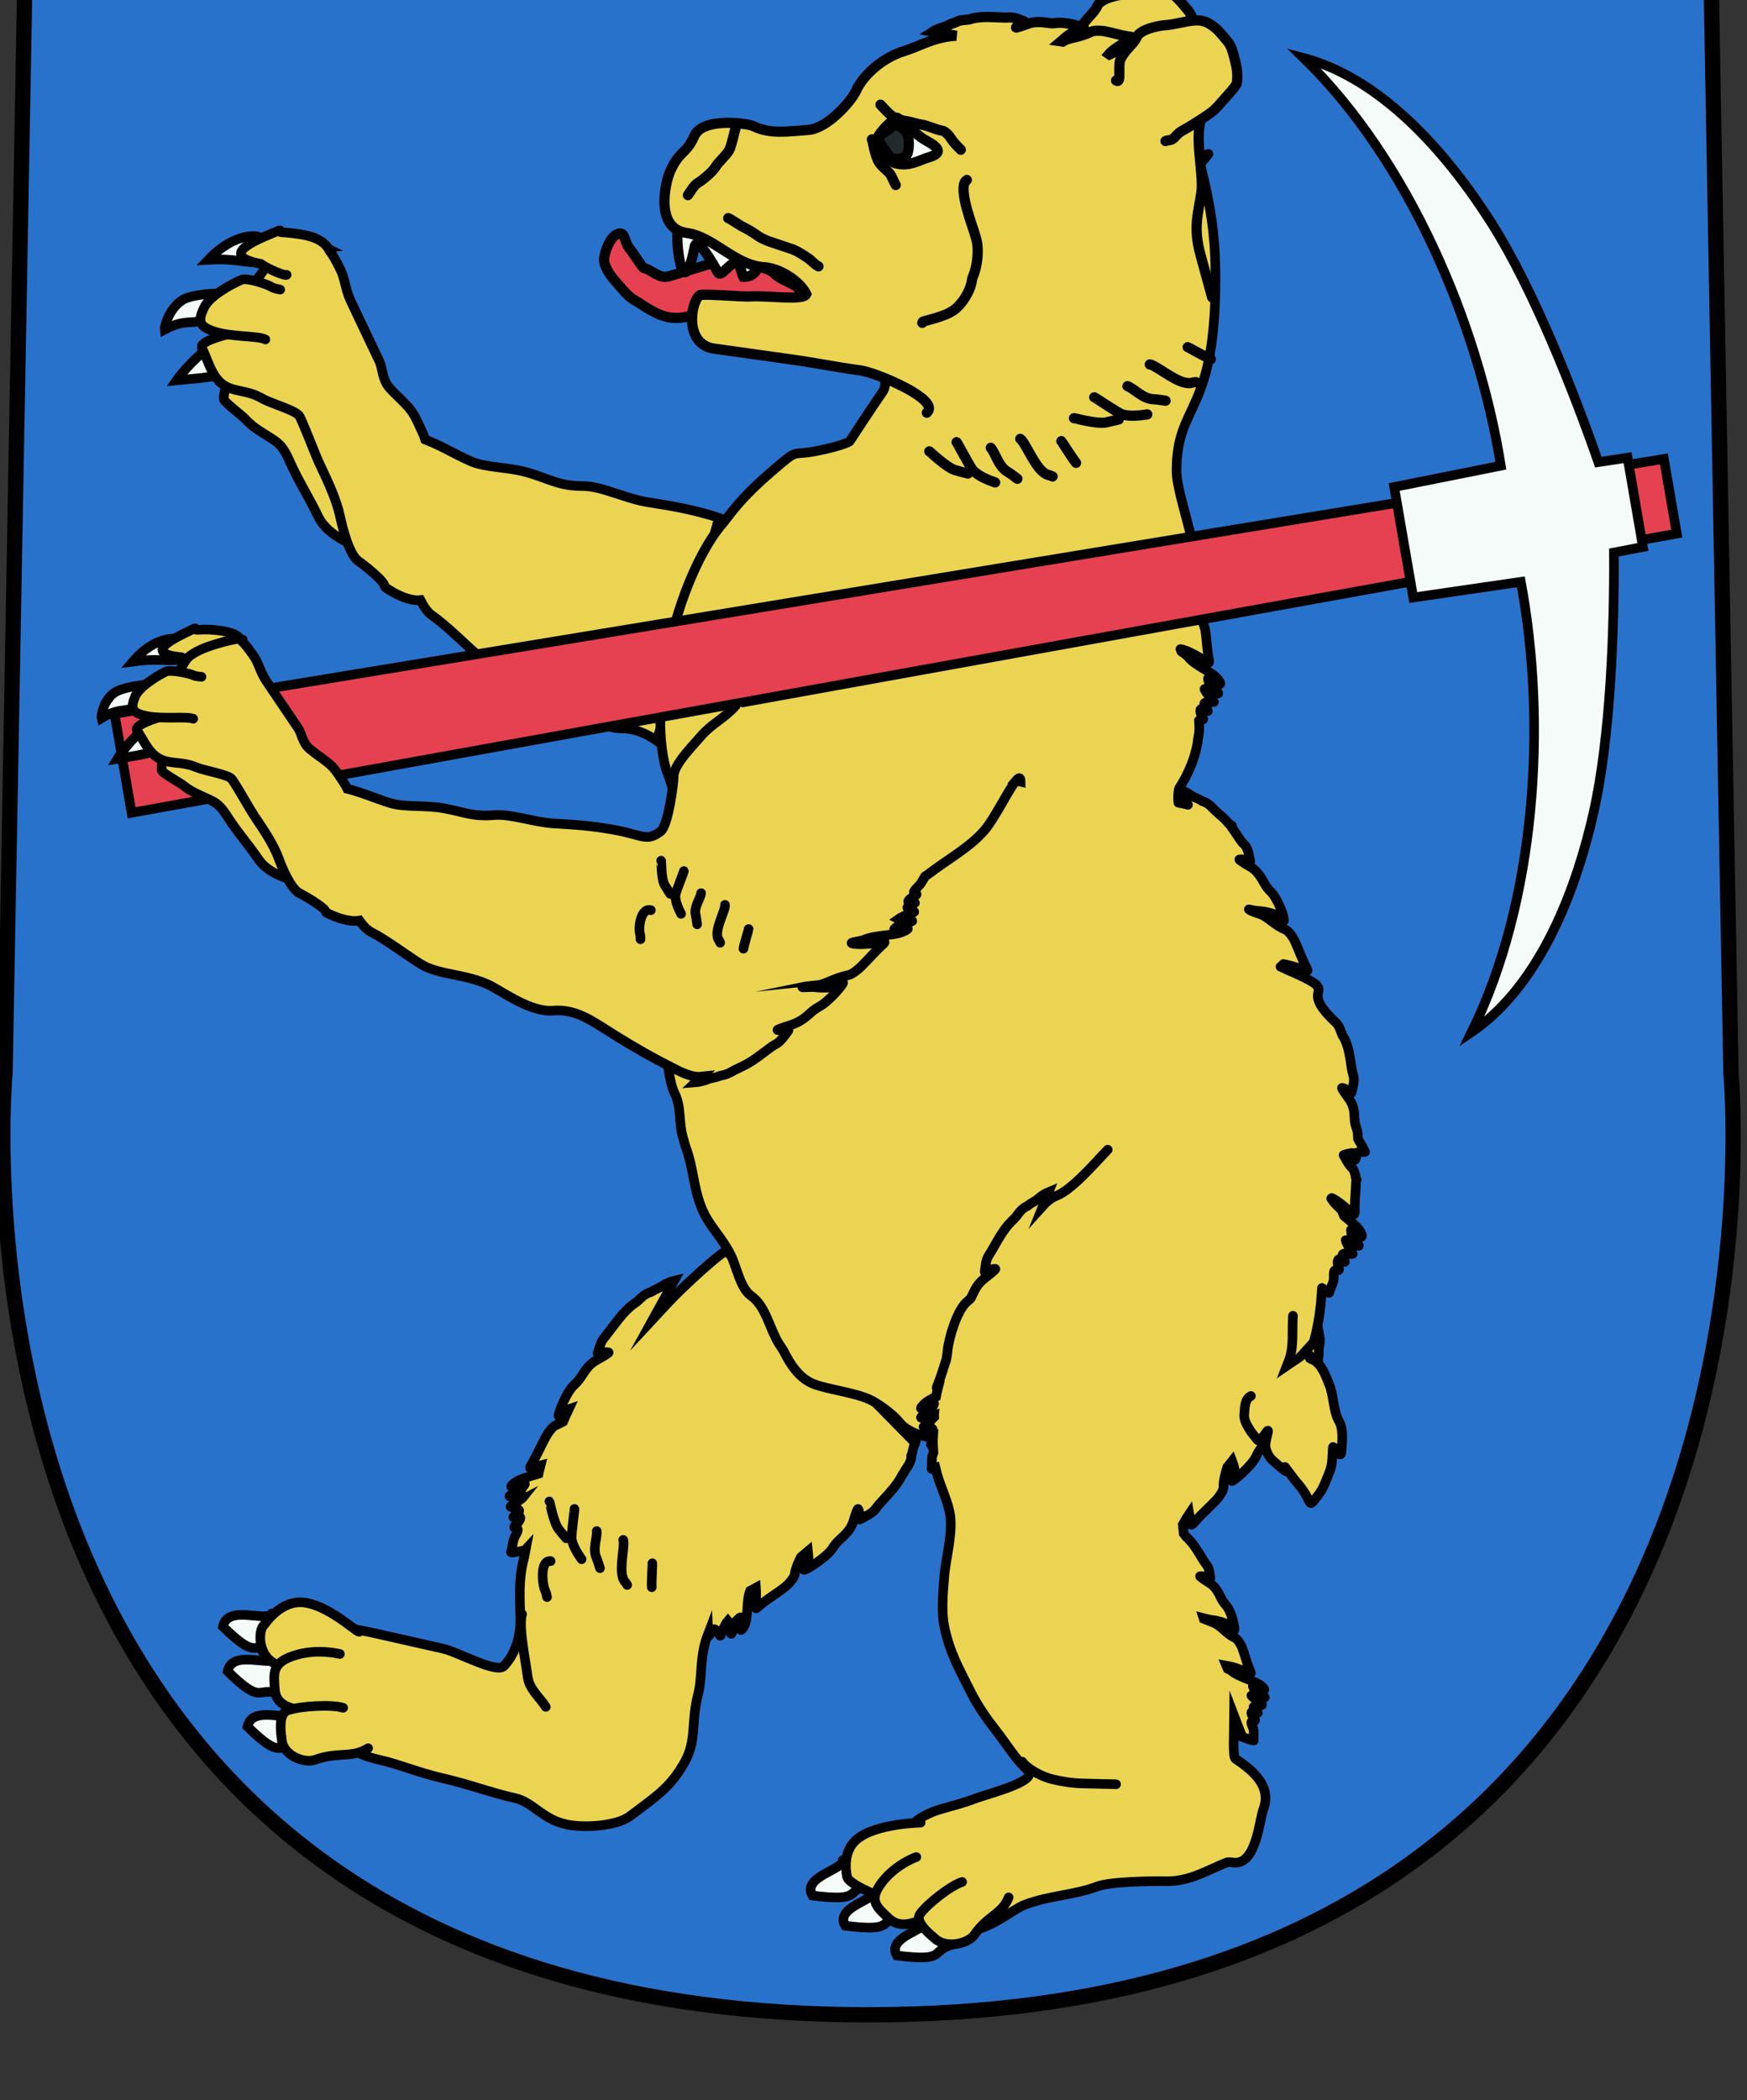 <?xml version="1.0" encoding="UTF-8" standalone="no"?>
<!-- Created with Inkscape (http://www.inkscape.org/) -->

<svg
   xmlns:dc="http://purl.org/dc/elements/1.1/"
   xmlns:cc="http://creativecommons.org/ns#"
   xmlns:rdf="http://www.w3.org/1999/02/22-rdf-syntax-ns#"
   xmlns:svg="http://www.w3.org/2000/svg"
   xmlns="http://www.w3.org/2000/svg"
   xmlns:sodipodi="http://sodipodi.sourceforge.net/DTD/sodipodi-0.dtd"
   xmlns:inkscape="http://www.inkscape.org/namespaces/inkscape"
   width="96.674mm"
   height="116.163mm"
   viewBox="0 0 96.674 116.163"
   version="1.1"
   id="svg23314"
   inkscape:version="0.92.3 (2405546, 2018-03-11)"
   sodipodi:docname="COA Slopes.svg">
  <rect x="0" y="0" width="96.674" height="116.163" fill="#333333" stroke="none"/>
  <defs
     id="defs23308" />
  <sodipodi:namedview
     id="base"
     pagecolor="#ffffff"
     bordercolor="#666666"
     borderopacity="1.0"
     inkscape:pageopacity="0.0"
     inkscape:pageshadow="2"
     inkscape:zoom="0.98994949"
     inkscape:cx="79.609968"
     inkscape:cy="170.24189"
     inkscape:document-units="mm"
     inkscape:current-layer="layer1"
     showgrid="false"
     fit-margin-top="0"
     fit-margin-left="0"
     fit-margin-right="0"
     fit-margin-bottom="0"
     inkscape:window-width="1920"
     inkscape:window-height="1017"
     inkscape:window-x="-4"
     inkscape:window-y="-4"
     inkscape:window-maximized="1" />
  <g
     inkscape:label="Layer 1"
     inkscape:groupmode="layer"
     id="layer1"
     transform="translate(177.605,-153.496)">
    <g
       transform="matrix(0.282,0,0,0.282,-516.808,-5179.278)"
       id="g23152">
      <path
         sodipodi:nodetypes="ccsccsc"
         id="path3319-7-4-83-7-0-9-1-3-6-5-6-6-2-6-5"
         d="m 1207.828,18901.157 -3.99,219.806 c 0,0 -17.478,184.796 169.364,184.796 186.792,0 169.309,-184.796 169.309,-184.796 l -3.99,-219.806 c 0,0 -110.197,-4 -165.319,-4 -55.141,0 -165.374,4 -165.374,4 z"
         style="fill:#2972cc;fill-opacity:1;stroke:#000000;stroke-width:3;stroke-miterlimit:4;stroke-dasharray:none"
         inkscape:connector-curvature="0" />
      <path
         inkscape:connector-curvature="0"
         style="fill:#ead452;fill-opacity:1;fill-rule:evenodd;stroke:#000000;stroke-width:1.881;stroke-linecap:round;stroke-linejoin:miter;stroke-miterlimit:10;stroke-dasharray:none;stroke-opacity:1"
         id="path2396-2-3"
         d="m 1346.12,19155.482 c -1.534,0.311 -9.407,7.622 -12.218,10.65 -1.325,1.426 -1.975,2.127 -2.897,3.12 l 4.141,-7.508 c -0.54,0.124 -1.739,0.616 -2.236,0.985 -0.617,0.458 -1.562,0.737 -2.18,1.196 -0.09,0.07 -0.247,0.08 -0.36,0.117 -1.388,0.502 -1.856,1.336 -2.711,1.971 -0.171,0.126 -0.367,0.248 -0.537,0.375 -2.064,1.531 -3.471,3.754 -4.977,5.63 -0.212,0.265 -0.43,0.589 -0.658,0.845 -0.809,0.907 -1.029,2.157 -1.369,3.168 -0.095,0.283 1.07,-0.441 2.146,-0.211 0.305,0.07 -2.289,1.497 -2.381,1.548 -1.028,0.568 -1.773,1.4 -2.343,2.252 -0.702,1.051 -1.005,1.652 -2.128,2.698 -1.112,1.037 -2.302,3.738 -2.71,4.951 -0.603,1.796 -0.053,0.999 0.856,0.09 0.158,-0.157 0.469,-0.264 0.874,-0.398 -0.378,0.788 -0.717,1.614 -1.071,2.44 -0.455,0.26 -0.925,0.513 -1.387,0.68 -0.784,0.284 -1.75,1.797 -2.031,2.323 -0.922,1.724 -1.677,3.456 -2.654,5.162 -0.514,0.898 -0.834,1.24 0.583,0.727 0.302,-0.109 0.708,-0.153 1.057,-0.257 -0.132,0.545 -0.304,1.019 -0.412,1.595 -1.722,0.554 -3.567,0.946 -4.631,1.735 -1.535,1.14 -0.302,1.024 0.711,0.658 1.644,-0.595 1.454,-0.691 0.631,0.54 -0.395,0.591 -1.837,0.992 -2.333,1.36 -0.613,0.455 2.59,0.166 2.722,0.118 0.045,-0.02 0.077,0.03 0.104,0.02 -0.197,0.258 -1.231,0.995 -1.66,1.313 -1.207,0.896 -1.609,0.547 0.149,1.127 1.322,0.436 -0.197,0.972 -0.644,1.642 -0.117,0.175 2.201,-0.798 1.103,0.846 -0.491,0.735 -1.584,1.147 -0.364,1.407 0.542,0.116 -0.511,1.578 -0.661,2.136 -0.205,0.759 -0.312,1.825 -0.526,2.464 -0.094,0.28 1.941,-0.188 2.739,-0.375 l 0.152,-0.164 c -0.118,0.623 -0.223,1.289 -0.405,1.994 -1.068,4.135 -0.715,7.909 -0.651,11.476 0.076,4.319 -1.328,7.393 -3.201,9.409 -1.444,1.556 -8.94,-2.715 -12.001,-3.406 -4.311,-0.974 -8.587,-1.94 -12.899,-2.914 -4.589,-1.037 -8.746,-1.622 -13.342,-1.624 -5.127,0 -8.132,1.641 -10.31,2.836 -0.629,0.346 4.255,6.259 4.627,6.807 2.007,2.952 6.105,7.996 10.037,11.01 4.341,3.327 3.639,4.398 9.842,5.799 3.223,0.729 7.705,2.536 11.977,3.501 5.033,1.137 9.329,2.803 14.289,3.923 3.408,0.77 5.279,4.074 9.907,5.12 3.645,0.823 10.037,0.298 12.509,-1.545 5.852,-4.363 8.069,-5.853 10.769,-10.581 2.446,-4.282 1.255,-7.842 2.641,-13.211 0.989,-3.831 0.19,-7.324 2.014,-12.062 0.01,0.257 0.038,0.563 0.087,0.517 0.593,-0.569 0.779,-2.079 1.588,-1.032 1.075,1.392 0.504,1.154 1.137,-0.141 0.225,-0.46 0.807,-1.613 1.029,-1.853 0.016,0.02 0.091,0.03 0.08,0.117 -0.016,0.128 0.393,3.004 0.715,2.347 0.261,-0.532 0.315,-1.892 0.838,-2.394 1.09,-1.045 0.959,-1.13 0.759,0.47 -0.123,0.986 0.082,2.046 0.888,0.399 0.826,-1.689 0.294,-4.648 1.097,-6.805 0.378,-0.203 0.748,-0.413 1.154,-0.633 0.072,1.028 0.068,2.238 -0.048,3.168 -0.172,1.378 0.119,0.899 0.936,0.211 1.553,-1.305 3.297,-2.303 4.884,-3.565 0.484,-0.385 1.752,-1.7 1.847,-2.464 0.137,-1.094 0.675,-2.252 1.185,-3.308 0.484,-0.394 0.948,-0.779 1.404,-1.173 0.106,0.979 0.2,2.053 -0.086,2.464 -0.721,1.036 -1.371,1.681 0.375,0.681 1.18,-0.676 3.661,-2.411 4.468,-3.66 0.815,-1.26 1.382,-1.665 2.312,-2.557 0.755,-0.724 1.459,-1.623 1.792,-2.675 0.03,-0.09 0.842,-2.808 0.991,-2.557 0.526,0.884 0.072,2.223 0.347,2.065 0.983,-0.563 2.322,-1.139 3.071,-2.088 0.211,-0.267 0.434,-0.589 0.658,-0.844 1.595,-1.815 3.502,-3.605 4.585,-5.819 0.09,-0.183 0.264,-0.333 0.353,-0.516 0.449,-0.917 1.256,-1.606 1.424,-2.956 0.014,-0.111 -0.079,-0.209 -0.031,-0.305 0.325,-0.664 0.362,-1.568 0.686,-2.23 0.261,-0.533 0.463,-1.675 0.454,-2.182 l -1.251,1.009 -35.581,-36.151 c 0.464,-0.812 0.517,-1.128 0.163,-1.056 z" />
      <path
         inkscape:connector-curvature="0"
         d="m 1374.669,19281.314 c 0.384,1.826 -8.125,3.258 -5.976,6.97 10.162,1.275 6.275,-0.98 11.098,-2.177 m -11.548,-10.71 c 0.384,1.827 -8.125,3.258 -5.976,6.97 10.162,1.275 6.275,-0.98 11.098,-2.177 m 11.45,6.974 c 0.384,1.827 -8.125,3.258 -5.976,6.97 10.162,1.275 6.275,-0.98 11.098,-2.177 m -128.989,-45.285 c -0.971,1.792 -8.642,-1.856 -9.541,2.569 7.085,6.924 5.605,2.755 10.222,4.491 m -4.568,-17.908 c -0.971,1.791 -8.642,-1.856 -9.541,2.568 7.085,6.924 5.605,2.755 10.222,4.491 m -1.606,-15.834 c -0.971,1.791 -8.642,-1.856 -9.541,2.569 7.085,6.923 5.605,2.754 10.222,4.49"
         style="fill:#f5fbf8;fill-opacity:1;fill-rule:evenodd;stroke:#000000;stroke-width:1.881;stroke-linecap:round;stroke-linejoin:miter;stroke-miterlimit:10;stroke-dasharray:none;stroke-opacity:1"
         id="path2410-5-8" />
      <path
         sodipodi:nodetypes="cccc"
         inkscape:connector-curvature="0"
         style="fill:#ead452;fill-opacity:1;fill-rule:evenodd;stroke:#000000;stroke-width:1.881;stroke-linecap:round;stroke-linejoin:miter;stroke-miterlimit:10;stroke-dasharray:none;stroke-opacity:1"
         id="path2462-2-5"
         d="m 1273.313,19230.633 c -0.774,-0.08 -7.551,-6.65 -12.672,-5.687 -2.563,0.482 -4.652,2.473 -5.946,4.301 -1.151,0.872 -1.401,5.688 1.924,7.539" />
      <path
         sodipodi:nodetypes="ccccc"
         inkscape:connector-curvature="0"
         style="fill:#ead452;fill-opacity:1;fill-rule:evenodd;stroke:#000000;stroke-width:1.881;stroke-linecap:round;stroke-linejoin:miter;stroke-miterlimit:10;stroke-dasharray:none;stroke-opacity:1"
         id="path2472-9-5"
         d="m 1269.548,19234.983 c -0.275,-0.03 -4.743,-1.209 -9.353,0.441 -3.933,1.406 -3.662,3.302 -3.417,6.544 0.311,4.126 5.387,3.887 6.972,4.282 1.55,0.386 2.145,-0.158 3.534,0.188" />
      <path
         inkscape:connector-curvature="0"
         style="fill:#ead452;fill-opacity:1;fill-rule:evenodd;stroke:#000000;stroke-width:1.881;stroke-linecap:round;stroke-linejoin:miter;stroke-miterlimit:10;stroke-dasharray:none;stroke-opacity:1"
         id="path2470-4-2"
         d="m 1270.182,19245.545 c -2.192,-0.709 -8.4,-0.383 -10.912,0.515 -2.027,0.725 -1.175,5.163 -1.132,5.727 0.232,3.071 4.357,4.733 6.555,3.947 4.626,-1.654 7.065,-0.214 10.389,-2.263" />
      <path
         inkscape:connector-curvature="0"
         style="fill:#ead452;fill-opacity:1;fill-rule:evenodd;stroke:#000000;stroke-width:1.881;stroke-linecap:round;stroke-linejoin:miter;stroke-miterlimit:10;stroke-dasharray:none;stroke-opacity:1"
         id="path3547-8-8"
         d="m 1305.292,19227.161 c -0.731,2.397 0.657,8.944 1.115,12.395 0.313,2.361 2.51,4.115 3.537,5.799" />
      <path
         inkscape:connector-curvature="0"
         style="fill:#ead452;fill-opacity:1;fill-rule:evenodd;stroke:#000000;stroke-width:1.881;stroke-linecap:round;stroke-linejoin:miter;stroke-miterlimit:10;stroke-dasharray:none;stroke-opacity:1"
         id="path2927-6-3"
         d="m 1310.658,19205.056 c 0.072,0.06 0.799,4.139 1.808,5.437 0.501,0.644 0.95,1.148 1.487,1.796" />
      <path
         inkscape:connector-curvature="0"
         style="fill:#ead452;fill-opacity:1;fill-rule:evenodd;stroke:#000000;stroke-width:1.881;stroke-linecap:round;stroke-linejoin:miter;stroke-miterlimit:10;stroke-dasharray:none;stroke-opacity:1"
         id="path2929-3-8"
         d="m 1315.571,19206.53 c 0.06,0.08 -0.625,4.959 -0.556,5.74 0.119,1.354 1.22,3.089 1.959,4.132" />
      <path
         inkscape:connector-curvature="0"
         style="fill:#ead452;fill-opacity:1;fill-rule:evenodd;stroke:#000000;stroke-width:1.881;stroke-linecap:round;stroke-linejoin:miter;stroke-miterlimit:10;stroke-dasharray:none;stroke-opacity:1"
         id="path2931-4-5"
         d="m 1319.941,19210.879 c 0.12,1.364 -0.831,3.449 -0.072,5.211 0.313,0.727 0.585,1.696 0.714,2.071" />
      <path
         inkscape:connector-curvature="0"
         style="fill:#ead452;fill-opacity:1;fill-rule:evenodd;stroke:#000000;stroke-width:1.881;stroke-linecap:round;stroke-linejoin:miter;stroke-miterlimit:10;stroke-dasharray:none;stroke-opacity:1"
         id="path2933-2-7"
         d="m 1325.142,19212.609 c 0.363,0.842 -0.662,4.968 -0.177,7.036 0.287,1.225 0.525,0.991 0.957,1.806" />
      <path
         inkscape:connector-curvature="0"
         style="fill:#ead452;fill-opacity:1;fill-rule:evenodd;stroke:#000000;stroke-width:1.881;stroke-linecap:round;stroke-linejoin:miter;stroke-miterlimit:10;stroke-dasharray:none;stroke-opacity:1"
         id="path2935-8-3"
         d="m 1310.894,19216.772 c -2.055,-0.248 -1.701,4.326 -1.087,5.75 0.364,0.845 0.221,0.752 0.38,1.295" />
      <path
         inkscape:connector-curvature="0"
         style="fill:#ead452;fill-opacity:1;fill-rule:evenodd;stroke:#000000;stroke-width:1.881;stroke-linecap:round;stroke-linejoin:miter;stroke-miterlimit:10;stroke-dasharray:none;stroke-opacity:1"
         id="path2937-3-4"
         d="m 1330.861,19217.194 c 0.046,0.196 -0.203,3.728 -0.118,4.691" />
      <path
         inkscape:connector-curvature="0"
         style="fill:#ead452;fill-opacity:1;fill-rule:evenodd;stroke:#000000;stroke-width:1.881;stroke-linecap:round;stroke-linejoin:miter;stroke-miterlimit:10;stroke-dasharray:none;stroke-opacity:1"
         id="path2892-7-3"
         d="m 1248.664,18982.849 c -1.07,0.937 -1.72,3.822 -1.933,5.869 -0.066,0.632 3.562,3.244 4.294,4.067 1.622,1.822 3.86,2.892 5.787,4.227 1.86,1.288 2.478,3.227 3.42,5.208 1.565,3.294 3.499,6.369 5.037,9.605 1.534,3.229 5.521,5.269 8.602,6.178 3.384,0.999 5.621,0.115 4.974,-2.452 -1.064,-4.218 -3.201,-8.725 -5.091,-12.701 -1.543,-3.247 -3.103,-5.535 -4.572,-8.628 -1.622,-3.413 -5.976,-9.601 -9.5,-12.042 -2.935,-2.034 -5.905,-0.805 -8.409,-0.801 -0.995,0 -1.766,0.942 -2.607,1.47 z" />
      <path
         d="m 1244.115,18978.872 c -1.548,0.248 -5.64,4.818 -6.636,6.276 3.394,-0.328 5.844,-0.46 8.03,-0.99 m 0.468,-15.752 c 2.665,-0.506 -5.051,-0.44 -7.312,0.983 -2.854,1.795 -3.58,5.601 -3.546,5.824 3.563,-1.864 4.496,-1.208 6.776,-1.64 0.911,-0.173 1.602,-0.371 2.127,-0.493 m 9.56,-15.657 c 1.814,-0.344 -3.746,-2.376 -9.863,4.089 5.501,-0.33 6.574,0.608 10.142,0.473"
         style="fill:#f5fbf8;fill-opacity:1;fill-rule:evenodd;stroke:#000000;stroke-width:1.881;stroke-linecap:round;stroke-linejoin:miter;stroke-miterlimit:10;stroke-dasharray:none;stroke-opacity:1"
         id="path2536-0-8"
         inkscape:connector-curvature="0" />
      <path
         inkscape:connector-curvature="0"
         id="path2894-3-0"
         d="m 1266.67,18959.057 c -2.063,0.15 -6.195,0.97 -8.509,1.93 -3.784,1.569 -3.175,2.542 -5,4.42 -2.104,2.165 -0.987,4.394 -1.666,6.553 -1.006,3.195 -0.957,3.578 -3.256,4.014 -0.885,0.168 -6.392,1.496 -5.765,2.816 1.258,2.647 1.838,5.296 3.816,6.943 2.226,1.853 4.82,1.125 7.998,2.972 1.797,1.044 6.802,2.358 7.369,3.553 1.544,3.249 2.712,6.793 4.224,9.974 1.426,3.001 3.039,6.484 3.73,9.751 0.409,1.931 1.726,7.347 3.588,8.637 1.239,0.859 4.496,3.485 4.996,4.536 0.103,0.217 0.088,0.479 0.297,0.625 1.893,1.311 4.665,2.726 6.861,2.483 0.635,1.215 1.307,2.338 2.364,3.071 2.986,2.068 7.066,6.26 9.696,8.45 3.684,3.067 9.687,3.185 14.444,6.481 2.716,1.882 8.017,7.159 12.824,7.152 2.762,0 4.969,0.991 7.065,2.441 2.89,-10.339 7.571,-27.095 12.195,-43.726 -0.401,-0.134 -0.775,-0.265 -1.236,-0.401 -4.93,-1.454 -8.276,-1.966 -12.623,-2.653 -4.574,-0.722 -9.117,-3.194 -12.879,-3.188 -4.661,0 -6.542,-1.394 -10.667,-2.611 -3.968,-1.171 -8.399,-0.938 -11.421,-2.299 -3.284,-1.479 -5.682,-3.018 -8.849,-4.217 -0.106,-0.304 -0.212,-0.721 -0.315,-0.936 -0.901,-1.896 -1.609,-3.881 -2.949,-5.387 -1.245,-1.399 -2.421,-2.349 -3.774,-3.87 -1.378,-1.549 -1.337,-3.896 -1.897,-5.075 -0.98,-2.062 -1.981,-4.17 -2.961,-6.232 -0.877,-1.845 -1.747,-3.677 -2.624,-5.522 -1.171,-2.464 -1.157,-4.337 -2.037,-6.188 -0.303,-0.639 -2.203,-4.558 -3.04,-4.497 z"
         style="fill:#ead452;fill-opacity:1;fill-rule:evenodd;stroke:#000000;stroke-width:1.881;stroke-linecap:round;stroke-linejoin:miter;stroke-miterlimit:10;stroke-dasharray:none;stroke-opacity:1" />
      <path
         inkscape:connector-curvature="0"
         style="fill:#ead452;fill-opacity:1;fill-rule:evenodd;stroke:#000000;stroke-width:1.881;stroke-linecap:round;stroke-linejoin:miter;stroke-miterlimit:10;stroke-dasharray:none;stroke-opacity:1"
         id="path2896-5-3"
         d="m 1254.921,18977.136 c -1.258,-0.718 -6.397,-0.487 -9.662,-1.451 -3.533,-1.042 -3.601,-2.272 -2.321,-4.884 1.151,-2.349 5.641,-4.678 7.356,-5.389 1.025,-0.425 5.056,0.882 5.887,1.457 0.354,0.245 1.382,0.408 1.648,0.486" />
      <path
         sodipodi:nodetypes="ccscc"
         inkscape:connector-curvature="0"
         style="fill:#ead452;fill-opacity:1;fill-rule:evenodd;stroke:#000000;stroke-width:1.881;stroke-linecap:round;stroke-linejoin:miter;stroke-miterlimit:10;stroke-dasharray:none;stroke-opacity:1"
         id="path2898-1-0"
         d="m 1259.093,18964.452 c -0.132,0.295 -3.403,-0.981 -5.078,-2.142 -8.276,-1.613 -1.343,-4.51 2.328,-6.032 2.894,-1.2 -0.01,-0.12 2.426,-0.124 3.949,0.354 7.479,0.872 8.763,3.629" />
      <path
         sodipodi:nodetypes="ccccscccccccccccccccccccscccccccccccccccccccccccccccccccccccccccccccccccccccccccccccccccccccccccccccccccccccccccccccccccccccccccccccccccccccccccccccc"
         d="m 1439.995,18940.743 -41.587,11.476 2.017,14.964 -26.551,13.281 c 0,0 4.028,4.3 2.148,6.987 -1.88,2.687 -6.445,9.672 -6.445,9.672 0,0 -1.074,0.806 -6.445,1.881 -5.372,1.075 -3.223,-0.805 -8.863,4.032 -5.64,4.837 -7.519,7.524 -9.399,9.943 -8.315,9.414 -15.282,34.436 -11.281,48.638 0.384,0.641 1.755,5.17 3.074,9.692 -0.341,1.374 -0.635,2.728 -0.737,3.941 -0.261,3.087 -1.686,6.051 -1.956,9.244 -0.242,2.87 -1.725,6.487 -1.981,9.518 -0.234,2.768 0.01,4.961 -0.211,7.575 -0.396,4.687 2.319,9.224 1.951,13.583 -0.201,2.383 0.441,7.725 1.516,9.874 1.357,2.712 0.739,5.732 1.624,8.613 0.204,0.665 0.327,1.349 0.577,2.001 1.559,4.051 1.459,8.702 3.605,12.991 1.35,2.698 3.588,4.859 5.195,8.069 1.148,2.294 1.851,6.53 4.023,8.04 2.831,1.968 3.557,6.329 5.408,9.338 0.344,0.558 0.746,1.068 1.037,1.649 1.208,2.415 2.887,4.941 5.362,6.088 2.572,1.192 8.243,1.761 11.478,3.26 1.675,0.776 4.585,2.906 5.819,4.474 1.924,2.447 6.741,3.416 11.028,3.521 3.75,0.09 7.514,-0.175 11.33,-0.08 3.889,0.1 8.818,0.356 12.53,-0.325 3.834,-0.702 10.785,-0.728 14.903,-0.626 3.63,0.09 8.249,0.06 11.812,-0.701 3.783,-0.804 6.179,-0.939 8.91,-3.029 2.209,-1.691 3.373,-3.175 4.662,-4.578 0.583,-0.634 1.176,-1.217 1.759,-1.851 1.351,-1.986 2.767,-3.899 3.715,-6.046 1.407,-4.131 2,-8.387 2.244,-12.669 0.681,0.506 1.377,1.137 1.418,0.936 0.126,-0.619 0.643,-1.607 0.838,-2.325 0.143,-0.528 -0.15,-2.162 0.388,-2.066 1.212,0.217 0.504,-0.541 0.432,-1.342 -0.159,-1.79 1.435,-0.137 1.418,-0.327 -0.065,-0.73 -1.146,-1.723 0.243,-1.618 1.847,0.14 1.342,0.309 0.715,-0.885 -0.223,-0.424 -0.769,-1.443 -0.816,-1.733 0.022,0.01 0.076,-0.03 0.108,0 0.093,0.09 2.8,1.568 2.482,0.962 -0.258,-0.491 -1.375,-1.375 -1.433,-2.019 -0.119,-1.34 -0.395,-1.348 0.769,-0.253 0.717,0.675 1.787,1.182 0.99,-0.337 -0.556,-1.059 -2,-2.05 -3.258,-3.147 -0.514,-1.812 -1.161,-1.352 -2.492,-3.4 0.052,-0.03 0.065,-0.06 0.116,-0.09 1.087,0.489 2.599,1.749 3.617,2.707 1.003,0.944 0.91,0.429 0.899,-0.518 -0.021,-1.799 0.196,-3.526 0.233,-5.321 0,-0.05 0.027,-0.195 0.024,-0.268 0.056,-0.05 0.063,-0.127 0.12,-0.179 -0.1,-0.192 -0.099,-0.202 -0.182,-0.364 -0.071,-0.698 -0.304,-1.547 -0.693,-1.913 -0.734,-0.69 -1.216,-1.665 -1.708,-2.569 0.425,-0.181 1.002,-0.31 1.639,-0.411 0.03,0.05 0.076,0.138 0.091,0.182 0.358,1.095 0.483,1.943 0.838,0.202 0.021,-0.102 0.017,-0.328 0.037,-0.45 0.587,-0.06 1.164,-0.14 1.614,-0.14 -0.433,-0.875 -0.908,-1.75 -1.386,-2.562 -0.011,-0.777 -0.069,-1.479 -0.258,-1.992 -0.477,-1.291 -0.387,-1.937 -0.489,-3.08 -0.083,-0.929 -0.414,-1.971 -1.044,-2.823 -0.056,-0.08 -1.62,-2.161 -1.317,-2.107 1.069,0.191 1.787,1.222 1.843,0.947 0.2,-0.98 0.649,-2.178 0.381,-3.238 -0.076,-0.299 -0.186,-0.609 -0.243,-0.91 -0.406,-2.134 -0.514,-4.494 -1.585,-6.535 -0.089,-0.169 -0.194,-0.291 -0.283,-0.46 -0.444,-0.845 -0.494,-1.819 -1.477,-2.743 -0.08,-0.08 -0.152,-0.1 -0.199,-0.185 -7.807,-7.434 2.762,-4.93 -9.505,-10.159 -0.19,-0.149 -0.644,-0.317 -1.03,-0.477 0.244,-0.149 0.382,-0.369 0.58,-0.528 1.201,0.222 2.673,0.66 3.755,1.086 1.367,0.54 1.027,0.151 0.592,-0.708 -0.826,-1.63 -1.378,-3.281 -2.148,-4.927 -0.234,-0.501 -1.086,-1.911 -1.843,-2.21 -1.145,-0.452 -2.291,-1.314 -3.244,-2.065 -0.261,-0.206 -1.155,-0.79 -1.632,-0.942 -0.468,-0.149 -1.18,-0.42 -1.865,-0.678 -0.126,-0.101 -0.266,-0.19 -0.403,-0.281 0.652,0.133 1.313,0.303 2.003,0.32 1.027,0.03 3.382,0.58 3.86,1.089 0.828,0.882 1.315,1.538 0.87,-0.16 -0.301,-1.147 -1.367,-3.647 -2.386,-4.661 -1.028,-1.023 -1.205,-1.563 -1.813,-2.572 -0.494,-0.819 -1.179,-1.734 -2.155,-2.308 -0.087,-0.05 -2.534,-1.451 -2.224,-1.498 1.092,-0.166 2.181,0.59 2.111,0.322 -0.251,-0.955 -0.294,-2.213 -1.022,-3.093 -0.205,-0.248 -0.497,-0.484 -0.686,-0.74 -0.709,-0.96 -1.334,-2.029 -2.094,-3.029 0.05,-0.02 0.177,-0.06 0.221,-0.08 -0.209,-0.132 -0.401,-0.247 -0.609,-0.376 -0.575,-0.712 -1.234,-1.362 -1.973,-1.945 -0.159,-0.126 -0.236,-0.246 -0.396,-0.371 -0.797,-0.629 -1.265,-1.52 -2.605,-2.048 -0.109,-0.04 -0.228,-0.03 -0.312,-0.1 -0.577,-0.455 -1.575,-0.682 -2.15,-1.136 -0.463,-0.365 -1.52,-0.902 -2.047,-1.042 l 1.462,2.923 c -0.618,-0.162 -1.26,-0.316 -1.89,-0.408 -0.103,-0.886 -0.103,-1.791 0.13,-2.793 1.81,-2.809 3.08,-5.823 3.639,-8.934 0.017,-0.481 0.15,-1.174 0.258,-1.8 0.015,-0.178 0.037,-0.362 0.047,-0.541 0,-0.04 0.016,-0.132 0.015,-0.179 0.029,-0.628 -0.016,-1.269 -0.054,-1.896 0.04,-0.04 0.152,-0.09 0.221,-0.09 1.243,0.07 0.319,-0.571 0.113,-1.35 -0.46,-1.742 1.474,-0.231 1.425,-0.415 -0.188,-0.711 -1.47,-1.654 -0.069,-1.716 1.863,-0.08 1.326,0.209 0.501,-0.89 -0.391,-0.522 -1.518,-2.059 -0.929,-1.648 0.107,0.08 2.925,1.252 2.506,0.694 -0.339,-0.453 -1.601,-1.223 -1.767,-1.849 -0.345,-1.305 -0.461,-1.278 0.882,-0.34 0.828,0.578 1.942,0.969 0.892,-0.43 -1.148,-1.53 -4.538,-2.626 -5.927,-4.477 -0.227,-0.302 -0.863,-0.693 -1.302,-1.025 -0.041,-0.156 -0.134,-0.299 -0.174,-0.455 1.023,0.09 3.324,1.304 4.723,2.282 1.158,0.808 0.969,0.318 0.799,-0.613 -0.324,-1.767 -0.359,-3.478 -0.624,-5.249 -0.081,-0.539 -0.534,-2.107 -1.175,-2.554 -0.969,-0.677 -1.852,-1.749 -2.551,-2.68 -0.192,-0.255 -0.758,-1.047 -1.172,-1.293 -0.6,-0.357 -2.018,-1.151 -2.546,-1.505 0.776,0.308 1.554,0.671 2.386,0.87 0.979,0.235 3.062,1.201 3.374,1.798 0.541,1.034 0.785,1.866 0.845,0.11 0.041,-1.186 -0.169,-3.872 -0.855,-5.074 -0.693,-1.214 -0.741,-1.801 -1.034,-2.914 -0.239,-0.903 -0.715,-1.89 -1.487,-2.653 -0.018,-0.02 -0.307,-0.321 -0.499,-0.516 l 2.352,-0.194 c -1.313,-5.908 -3.368,-11.782 -3.305,-14.995 0.091,-13.477 7.829,-10.563 7.647,-38.61 -0.091,-7.74 -1.003,-13.477 -3.005,-21.399 0.616,-0.65 1.145,-1.298 1.632,-1.945 z"
         id="path10259-7"
         style="fill:#ead452;fill-opacity:1;stroke:#000000;stroke-width:1.881;stroke-linecap:round;stroke-linejoin:round;stroke-miterlimit:4;stroke-dasharray:none;stroke-opacity:1"
         inkscape:connector-curvature="0" />
      <path
         sodipodi:nodetypes="ccccccccccccccccccccccccsccccccccccccccccccccccccccccccccccccccccccccccccccccccccccccccccccccccccccccccccccccccccccccccccccc"
         inkscape:connector-curvature="0"
         style="fill:#ead452;fill-opacity:1;fill-rule:evenodd;stroke:#000000;stroke-width:1.881;stroke-linecap:round;stroke-linejoin:miter;stroke-miterlimit:10;stroke-dasharray:none;stroke-opacity:1"
         id="path2394-3-6"
         d="m 1420.216,19136.068 c -1.995,2.024 -6.906,7.837 -10.059,9.048 -0.925,0.355 -1.831,1.043 -2.62,1.92 l 1.081,-2.68 c -0.513,0.207 -1.602,0.88 -2.033,1.303 -0.535,0.526 -1.504,0.867 -2.041,1.394 -0.078,0.08 -0.23,0.115 -0.335,0.172 -1.289,0.699 -1.597,1.651 -2.338,2.379 -0.148,0.146 -0.317,0.295 -0.465,0.44 -1.789,1.757 -2.846,3.971 -4.028,5.947 -0.166,0.278 -0.311,0.527 -0.495,0.8 -0.652,0.969 -0.636,2.246 -0.807,3.229 -0.048,0.275 0.979,-0.605 2.079,-0.581 0.312,0 -1.996,1.782 -2.079,1.844 -0.923,0.697 -1.601,1.599 -2.026,2.477 -0.261,0.541 -0.431,0.912 -0.647,1.338 -0.026,0.05 -0.094,0.126 -0.122,0.177 -0.187,0.156 -0.402,0.392 -0.579,0.528 -2.062,1.578 -3.731,7.487 -3.921,9.739 -0.055,0.653 -0.145,1.162 -0.251,1.709 -0.528,1.551 -0.951,3.102 -1.568,4.653 -0.271,0.683 -0.522,1.035 -0.076,0.901 -0.137,0.504 -0.246,1.115 -0.358,1.706 -0.937,0.449 -1.817,0.934 -2.368,1.476 -1.331,1.307 -0.126,0.981 0.815,0.471 1.527,-0.828 1.328,-0.889 0.716,0.378 -0.294,0.609 -1.633,1.242 -2.064,1.664 -0.494,0.485 2.012,-0.143 2.483,-0.3 -0.01,0.09 0.089,0.183 0.084,0.273 -0.341,0.382 -0.888,0.872 -1.165,1.145 -1.046,1.027 -1.594,0.772 0.236,0.998 1.377,0.17 -0.017,0.926 -0.35,1.616 -0.051,0.105 0.644,-0.314 1.097,-0.334 -0.01,0.403 -0.099,0.778 -0.099,1.17 -0.375,0.525 -0.669,0.996 0.015,1.084 0.01,0.475 0.074,0.924 0.099,1.356 -0.098,0.28 -0.264,0.643 -0.282,0.805 -0.079,0.73 0.017,1.723 -0.091,2.344 -0.02,0.116 0.313,0 0.762,-0.162 0.714,3.188 2.137,5.63 2.788,8.732 0.767,3.653 -0.738,8.741 -1.057,12.517 -0.309,3.66 -0.584,7.069 0.016,9.927 1.067,5.078 2.798,8.014 5.127,12.669 1.383,2.765 3.209,5.377 4.822,7.428 2.377,3.023 3.811,5.608 6.375,8.008 2.333,2.183 -7.633,4.543 -10.631,5.694 -4.537,1.743 -7.925,1.77 -11.263,4.326 -4.822,3.69 -5.264,2.622 -8.506,8.363 -7.195,5.266 3.994,7.199 7.114,8.116 4.54,2.104 4.949,3.692 9.741,4.842 4.903,1.177 10.277,-3.903 12.916,-4.916 4.852,-1.863 9.857,-1.912 14.302,-3.619 2.514,-0.965 10.883,-1.086 13.442,-1.023 4.747,0.117 8.556,-2.371 11.956,-3.676 0.481,-0.185 1.079,0.03 1.599,0.04 4.272,0.105 4.799,-8.379 5.581,-10.421 1.914,-4.993 -2.908,-8.195 -5.462,-9.97 -0.566,-0.394 -0.274,-5.003 -0.252,-8.399 l 1.577,4.1 c 0.679,0.227 2.33,0.913 2.292,0.688 -0.085,-0.514 0.01,-1.381 -0.046,-1.987 -0.041,-0.445 -0.783,-1.689 -0.282,-1.721 1.128,-0.07 0.307,-0.556 -0.01,-1.173 -0.705,-1.38 1.187,-0.368 1.112,-0.515 -0.287,-0.562 -1.56,-1.164 -0.312,-1.361 1.66,-0.262 1.313,0.01 0.388,-0.802 -0.438,-0.387 -1.779,-1.479 -1.181,-1.203 0.109,0.05 2.907,0.655 2.437,0.241 -0.38,-0.335 -1.666,-0.814 -1.919,-1.311 -0.528,-1.033 -0.694,-0.973 0.67,-0.344 0.84,0.387 1.854,0.602 0.678,-0.435 -1.287,-1.134 -4.384,-1.661 -5.941,-3.034 -0.122,-0.107 -0.466,-0.253 -0.716,-0.378 -0.087,-0.216 -0.172,-0.419 -0.267,-0.638 1.113,0.19 2.8,0.738 3.953,1.27 1.175,0.542 0.887,0.218 0.579,-0.527 -0.586,-1.415 -0.921,-2.854 -1.455,-4.277 -0.163,-0.434 -0.789,-1.631 -1.44,-1.931 -0.984,-0.454 -1.83,-1.269 -2.612,-1.959 -0.215,-0.189 -1.004,-0.778 -1.417,-0.937 -0.5,-0.193 -1.518,-0.605 -2.171,-0.866 -0.011,-0.02 0.019,-0.06 0.01,-0.09 0.651,0.167 1.31,0.343 1.995,0.41 0.918,0.09 2.94,0.708 3.321,1.165 0.659,0.791 0.993,1.373 0.754,-0.07 -0.161,-0.976 -0.767,-3.096 -1.585,-4.009 -0.825,-0.923 -0.959,-1.41 -1.409,-2.291 -0.365,-0.716 -0.931,-1.484 -1.752,-2.029 -0.073,-0.05 -2.194,-1.382 -1.912,-1.4 0.995,-0.06 2.033,0.638 1.995,0.41 -0.134,-0.813 -0.17,-1.853 -0.739,-2.635 -0.161,-0.221 -0.335,-0.418 -0.48,-0.644 -1.028,-1.601 -1.961,-3.476 -3.542,-4.87 -0.131,-0.115 -0.159,-0.252 -0.289,-0.368 -0.086,-0.08 -0.111,-0.196 -0.19,-0.275 -0.045,-0.559 -0.097,-1.119 -0.175,-1.719 0.368,-0.625 0.704,-1.262 1.119,-1.867 0.062,-0.09 0.068,-0.18 0.129,-0.268 0.076,0.481 0.183,0.94 0.206,1.359 0.069,1.289 0.379,0.801 1.066,0.03 1.305,-1.472 2.743,-2.703 4.089,-4.141 0.41,-0.438 1.424,-1.779 1.386,-2.492 -0.058,-1.08 0.277,-2.408 0.617,-3.505 0.026,-0.08 0.102,-0.285 0.145,-0.447 0.088,-0.108 0.146,-0.154 0.236,-0.265 0.247,-0.305 0.484,-0.583 0.716,-0.885 0.355,0.918 0.661,2.213 0.412,2.717 -0.532,1.076 -1.061,1.782 0.487,0.554 1.047,-0.83 3.189,-2.863 3.769,-4.149 0.586,-1.297 1.073,-1.77 1.835,-2.752 0.619,-0.797 1.156,-1.745 1.302,-2.766 0.013,-0.09 0.335,-2.625 0.525,-2.423 0.672,0.713 0.464,1.926 0.709,1.732 0.872,-0.691 2.09,-1.46 2.665,-2.461 0.162,-0.283 0.318,-0.527 0.495,-0.8 1.259,-1.944 2.939,-4.012 3.624,-6.228 0.057,-0.183 0.096,-0.354 0.152,-0.538 0.284,-0.918 0.951,-1.602 0.883,-2.866 0,-0.103 5e-4,-0.263 0.03,-0.36 0.205,-0.664 -0.023,-1.498 0.182,-2.161 0.165,-0.534 0.166,-1.613 0.068,-2.074 l -7.181,7.855 c 0.414,-1.065 0.814,-2.125 1.233,-3.218 0.922,-2.406 0.511,-6.05 0.722,-8.555" />
      <path
         sodipodi:nodetypes="ccccc"
         inkscape:connector-curvature="0"
         style="fill:#ead452;fill-opacity:1;fill-rule:evenodd;stroke:#000000;stroke-width:1.881;stroke-linecap:round;stroke-linejoin:miter;stroke-miterlimit:10;stroke-dasharray:none;stroke-opacity:1"
         id="path2404-4-8"
         d="m 1382.658,19274.818 c -0.291,0.07 -4.541,1.714 -7.089,5.426 -2.169,3.161 -0.694,4.376 1.655,6.575 2.989,2.798 6.837,-0.147 8.35,-0.728 1.48,-0.568 1.588,-1.286 2.914,-1.795" />
      <path
         inkscape:connector-curvature="0"
         style="fill:#ead452;fill-opacity:1;fill-rule:evenodd;stroke:#000000;stroke-width:1.881;stroke-linecap:round;stroke-linejoin:miter;stroke-miterlimit:10;stroke-dasharray:none;stroke-opacity:1"
         id="path2402-1-0"
         d="m 1391.639,19279.706 c -2.202,0.687 -6.886,4.313 -8.271,6.331 -1.118,1.629 2.506,4.356 2.915,4.739 2.225,2.082 6.586,1.025 7.799,-0.742 2.551,-3.717 5.435,-4.013 6.695,-7.303" />
      <path
         sodipodi:nodetypes="cscc"
         inkscape:connector-curvature="0"
         style="fill:#ead452;fill-opacity:1;fill-rule:evenodd;stroke:#000000;stroke-width:1.881;stroke-linecap:round;stroke-linejoin:miter;stroke-miterlimit:10;stroke-dasharray:none;stroke-opacity:1"
         id="path2406-8-3"
         d="m 1383.504,19268.071 c -0.878,0.04 -10.356,0.303 -13.333,4.106 -1.489,1.903 -1.523,4.505 -1.102,6.507 0.21,1.001 2.871,2.299 4.176,2.903" />
      <path
         inkscape:connector-curvature="0"
         style="fill:#ead452;fill-opacity:1;fill-rule:evenodd;stroke:#000000;stroke-width:1.881;stroke-linecap:round;stroke-linejoin:miter;stroke-miterlimit:10;stroke-dasharray:none;stroke-opacity:1"
         id="path2414-8-9"
         d="m 1403.472,19256.127 c 0.66,1.097 3.348,2.819 5.961,3.447 1.823,0.437 3.752,0.752 5.793,0.802 2.21,0.05 4.419,0.109 6.629,0.163" />
      <path
         inkscape:connector-curvature="0"
         style="fill:#ead452;fill-opacity:1;fill-rule:evenodd;stroke:#000000;stroke-width:1.881;stroke-linecap:round;stroke-linejoin:miter;stroke-miterlimit:10;stroke-dasharray:none;stroke-opacity:1"
         id="path2486-2-1"
         d="m 1448.313,19184.378 c -1.254,0.675 -1.18,2.177 -1.308,3.69 -0.09,1.064 0.618,2.14 1.007,2.816 0.457,0.795 1.111,1.438 1.567,2.086 0.42,0.597 1.464,-1.086 1.881,-1.629 0.709,-0.926 -0.522,2.128 -0.267,3.157 0.299,1.205 0.759,2.016 1.753,2.835 0.939,0.773 3.144,2.911 2.142,1.169 -0.584,-1.015 1.429,1.932 2.25,2.847 0.757,0.844 1.347,1.702 1.784,2.463 1.102,1.915 0.604,2.352 2.501,-0.125 1.007,-1.314 1.476,-2.899 2.116,-4.414 0.655,-1.55 0.52,-3.212 0.656,-4.822 0.048,-0.568 1.532,2.504 1.661,0.971 0.16,-1.893 0.48,-4.49 -0.476,-6.153 -1.123,-1.953 -0.998,-4.956 -1.889,-7.118 -0.665,-1.613 -1.496,-4.17 -3.32,-4.92 -1.064,-0.438 -0.135,-0.234 -0.434,-0.755" />
      <path
         d="m 1414.09,18920.255 c 1.18,0.754 0.294,-2.808 0.868,-4.12 0.821,-1.877 2.585,-2.96 3.227,-4.429 0.631,-1.441 4.063,-2.194 5.589,-2.301 1.901,-0.133 3.86,-0.795 5.744,-0.927 1.696,-0.119 2.557,0.385 3.643,1.13 0.899,0.617 2.099,2.12 2.825,3.003 0.727,0.884 0.929,1.763 1.286,3.062 0.548,1.994 0.768,3.385 0.518,5.121 -0.078,0.546 -2.38,2.984 -2.817,3.493 -1.312,1.528 -1.716,1.95 -3.382,3.054 -1.302,0.863 -2.622,1.703 -3.793,2.367 -0.256,0.145 -0.513,0.291 -0.769,0.436 -1.459,0.827 -1.274,1.761 -2.819,1.869 -0.141,0 -0.274,0.08 -0.41,0.124"
         id="path3559-8-2-0"
         style="fill:#ead452;fill-opacity:1;fill-rule:evenodd;stroke:#000000;stroke-width:2.003;stroke-linecap:round;stroke-linejoin:miter;stroke-miterlimit:10;stroke-dasharray:none;stroke-opacity:1"
         inkscape:connector-curvature="0" />
      <path
         inkscape:connector-curvature="0"
         style="fill:#e64151;fill-opacity:1;fill-rule:evenodd;stroke:#000000;stroke-width:2.003;stroke-linecap:round;stroke-linejoin:miter;stroke-miterlimit:10;stroke-dasharray:none;stroke-opacity:1"
         id="path3553-6-0-8"
         d="m 1359.837,18967.4 c -1.167,-1.344 -3.882,-1.908 -5.104,-3.253 -1.129,-1.242 -4.518,-1.414 -5.782,-1.636 -2.47,-0.435 -4.188,-0.991 -6.791,-0.202 -2.677,0.81 -5.355,1.621 -8.032,2.432 -1.959,0.593 -3.446,-1.35 -4.933,-1.611 -0.29,-0.05 -2.312,-3.272 -2.7,-3.699 -1.353,-1.489 -0.789,-3.881 -2.744,-2.838 -1.291,0.688 -2.224,3.378 -2.366,4.668 -0.151,1.379 1.262,3.388 1.994,4.194 1.29,1.42 2.575,3.187 3.88,3.906 1.401,0.772 1.755,1.188 3.379,2.082 1.977,1.089 3.414,1.552 5.451,1.454 1.441,-0.07 3.072,-0.648 4.736,-1.151 2.378,-0.72 5.194,-1.042 7.541,-1.155 2.548,-0.122 5.098,-0.623 7.425,-0.554 2.059,0.06 4.315,0.138 6.014,0.437 1.672,0.294 -1.566,-2.278 -1.967,-3.074 z" />
      <path
         inkscape:connector-curvature="0"
         style="fill:#f5fbf8;fill-opacity:1;fill-rule:evenodd;stroke:#000000;stroke-width:2.003;stroke-linecap:round;stroke-linejoin:miter;stroke-miterlimit:10;stroke-dasharray:none;stroke-opacity:1"
         id="path3551-5-7-8"
         d="m 1335.944,18955.938 c -0.733,0.222 0.763,15.684 3.211,3.019 0.437,-2.261 3.436,3.038 4.551,5.009 0.636,1.124 2.17,-1.784 3.462,-1.846 1.045,-0.05 1.028,1.817 1.543,2.726 2.223,0.07 2.909,-1.632 3.161,-2.938" />
      <path
         inkscape:connector-curvature="0"
         style="fill:#ead452;fill-opacity:1;fill-rule:evenodd;stroke:#000000;stroke-width:2.003;stroke-linecap:round;stroke-linejoin:miter;stroke-miterlimit:10;stroke-dasharray:none;stroke-opacity:1"
         id="path2400-0-0-2"
         d="m 1440.713,18968.886 c -0.755,-2.749 -1.526,-5.554 -2.281,-8.303 -1.512,-5.502 -0.441,-8.117 0.155,-12.26 0.487,-3.387 -1.166,-9.731 -0.239,-13.696 0.576,-2.462 0.667,-5.896 -2.646,-8.747 -0.269,-0.231 -0.491,-0.392 -0.758,-0.548 0.617,-0.398 2.268,-1.313 2.046,-1.397 -0.505,-0.189 -1.143,-0.668 -1.712,-0.925 -0.418,-0.188 -2.047,-0.293 -1.768,-0.686 0.628,-0.884 -0.245,-0.412 -0.982,-0.479 -1.648,-0.151 0.454,-1.179 0.279,-1.195 -0.672,-0.06 -2.023,0.691 -1.431,-0.344 0.787,-1.377 0.752,-0.909 -0.534,-0.616 -0.609,0.139 -2.377,0.516 -1.767,0.202 0.111,-0.06 2.362,-1.887 1.709,-1.739 -0.529,0.121 -1.735,0.87 -2.328,0.816 -1.234,-0.113 -1.224,0 0.168,-0.717 0.857,-0.44 1.663,-1.158 0.027,-0.785 -1.789,0.408 -4.285,2.569 -6.449,3.063 -0.397,0.09 -1.16,0.509 -1.626,0.714 -0.044,-0.03 -0.097,-0.04 -0.14,-0.07 0.604,-0.731 2.567,-2.034 3.981,-2.76 1.199,-0.616 0.649,-0.582 -0.197,-0.718 -1.606,-0.257 -3.076,-0.732 -4.658,-1.032 -0.482,-0.09 -1.973,-0.209 -2.637,0.132 -1.003,0.516 -2.249,0.873 -3.337,1.122 -0.299,0.07 -1.29,0.277 -1.683,0.509 -0.119,0.07 -0.361,0.169 -0.533,0.272 -0.118,-0.02 -0.246,0.02 -0.365,0 0.135,-0.113 0.268,-0.216 0.392,-0.341 0.643,-0.646 2.364,-1.847 2.999,-1.908 1.101,-0.105 1.84,-0.149 0.42,-0.682 -0.959,-0.36 -3.267,-0.889 -4.573,-0.725 -1.319,0.166 -1.781,-0.04 -2.833,-0.141 -0.855,-0.08 -1.85,-0.05 -2.833,0.303 -0.088,0.03 -2.513,0.934 -2.356,0.713 0.553,-0.78 1.71,-1.143 1.485,-1.227 -0.799,-0.3 -1.711,-0.764 -2.75,-0.722 -0.293,0.01 -0.554,0.03 -0.842,0.03 -2.042,-0.02 -4.197,-0.341 -6.396,0.16 -0.182,0.04 -0.379,0.128 -0.561,0.17 -0.683,0.155 -1.333,0.08 -2.104,0.303 -0.257,0.08 -0.576,0.224 -0.869,0.375 -0.096,0.05 -0.128,0.05 -0.224,0.07 -0.659,0.15 -1.417,0.7 -2.075,0.85 -0.53,0.121 -1.546,0.546 -1.963,0.816 l 4.601,0.828 c -0.132,0 -0.229,-0.01 -0.365,0 -4.107,0.287 -7.147,2.164 -9.871,2.989 -4.393,1.33 -8.18,4.908 -9.417,7.737 -0.888,2.03 -5.654,7.473 -9.417,7.736 -4.267,0.299 -7.45,0.888 -10.913,-0.803 -0.795,-0.389 -9.785,-1.825 -11.471,2.03 -1.577,3.605 -2.896,2.728 -4.761,6.993 -0.781,1.785 -3.176,11.106 3.295,11.993 5.3,0.725 9.478,6.392 15.212,6.719 2.764,0.157 6.875,2.496 8.253,5.273 -0.573,1.338 -7.713,0.226 -11.052,0.46 -1.507,0.105 -9.447,-0.617 -9.903,-0.222 -1.857,1.614 -2.892,9.666 2.873,10.456 4.985,0.682 8.466,1.208 14.786,2.074 5.085,0.696 8.366,1.441 13.972,2.209 2.966,0.406 15.889,5.749 12.969,8.286" />
      <path
         inkscape:connector-curvature="0"
         style="fill:#ead452;fill-opacity:1;fill-rule:evenodd;stroke:#000000;stroke-width:2.003;stroke-linecap:round;stroke-linejoin:miter;stroke-miterlimit:10;stroke-dasharray:none;stroke-opacity:1"
         id="path2511-8-1-0"
         d="m 1345.745,18953.33 c 0.633,0.249 2.088,1.344 3.182,1.879 1.107,0.54 1.855,1.069 2.669,1.628 0.874,0.6 2.037,1.04 3.284,1.442 0.976,0.314 2.18,0.744 3.182,1.067 1.162,0.374 2.182,1.085 3.131,1.691 1.016,0.65 1.388,1.327 2.259,1.753" />
      <path
         inkscape:connector-curvature="0"
         style="fill:#ead452;fill-opacity:1;fill-rule:evenodd;stroke:#000000;stroke-width:2.003;stroke-linecap:round;stroke-linejoin:miter;stroke-miterlimit:10;stroke-dasharray:none;stroke-opacity:1"
         id="path2513-4-4-8"
         d="m 1421.845,18926.336 c 1.18,0.754 0.294,-2.808 0.868,-4.12 0.821,-1.877 2.585,-2.96 3.227,-4.428 0.63,-1.442 4.063,-2.195 5.589,-2.302 1.901,-0.133 3.86,-0.795 5.744,-0.927 1.696,-0.118 2.557,0.386 3.643,1.13 0.899,0.617 2.099,2.12 2.824,3.003 0.727,0.885 0.929,1.764 1.286,3.062 0.548,1.994 0.768,3.386 0.518,5.122 -0.078,0.545 -2.38,2.983 -2.817,3.492 -1.312,1.528 -1.716,1.95 -3.382,3.054 -1.302,0.863 -2.622,1.703 -3.793,2.367 -0.256,0.145 -0.513,0.291 -0.769,0.436 -1.459,0.827 -1.274,1.761 -2.819,1.869 -0.141,0.01 -0.274,0.08 -0.41,0.124" />
      <path
         inkscape:connector-curvature="0"
         style="fill:#ead452;fill-opacity:1;fill-rule:evenodd;stroke:#000000;stroke-width:2.003;stroke-linecap:round;stroke-linejoin:miter;stroke-miterlimit:10;stroke-dasharray:none;stroke-opacity:1"
         id="path2515-5-6-1"
         d="m 1347.162,18935.847 c -0.109,0 -0.75,3.386 -1.278,4.244 -0.686,1.114 -1.965,2.108 -2.664,3.243 -0.554,0.899 -2.466,2.535 -3.382,3.054 -0.838,0.475 -1.543,1.844 -1.998,2.432" />
      <path
         inkscape:connector-curvature="0"
         style="fill:#ead452;fill-opacity:1;fill-rule:evenodd;stroke:#000000;stroke-width:2.003;stroke-linecap:round;stroke-linejoin:miter;stroke-miterlimit:10;stroke-dasharray:none;stroke-opacity:1"
         id="path2517-5-0-4"
         d="m 1392.57,18945.852 c -1.194,0.677 -0.469,3.953 0.058,5.87 0.516,1.878 1.272,3.822 1.802,5.749 0.572,2.08 0.217,5.302 -0.659,7.305 -0.183,0.419 -0.204,0.874 -0.306,1.311 -0.439,1.879 -1.647,3.61 -2.714,4.679 -1.649,1.652 -4.566,2.195 -6.768,2.862 -0.097,0.03 -0.102,0.166 -0.154,0.249" />
      <path
         sodipodi:nodetypes="ccccccc"
         inkscape:connector-curvature="0"
         style="fill:#ead452;fill-opacity:1;fill-rule:evenodd;stroke:#000000;stroke-width:2.003;stroke-linecap:round;stroke-linejoin:miter;stroke-miterlimit:10;stroke-dasharray:none;stroke-opacity:1"
         id="path2519-0-7-6"
         d="m 1375.626,18931.086 c 0.26,0.259 1.978,2.217 2.67,2.44 0.923,0.297 1.133,0.606 2.207,0.753 1.226,0.168 2.145,0.564 3.079,0.692 1.306,0.179 2.876,1.025 4.105,1.193 0.64,0.09 1.464,1.03 1.746,1.502 0.486,0.813 1.435,1.726 1.952,2.251" />
      <path
         inkscape:connector-curvature="0"
         style="fill:#f5fbf8;fill-opacity:1;fill-rule:evenodd;stroke:#000000;stroke-width:2.003;stroke-linecap:round;stroke-linejoin:miter;stroke-miterlimit:10;stroke-dasharray:none;stroke-opacity:1"
         id="path3555-8-1-6"
         d="m 1378.918,18933.678 c -0.625,0.09 -2.868,2.066 -3.76,3.679 -0.555,1.003 1.495,3.792 1.664,4.013 0.844,1.103 2.063,1.485 3.754,1.404 1.461,-0.07 3.256,-0.986 4.664,-1.413 3.249,-0.983 0.9,-2.379 -0.6,-3.205 -1.593,-0.877 -2.675,-2.035 -3.665,-3.124 -0.553,-0.609 -1.387,-0.879 -2.056,-1.354 z" />
      <path
         sodipodi:nodetypes="cccccc"
         inkscape:connector-curvature="0"
         style="fill:#222b2c;fill-opacity:1;fill-rule:evenodd;stroke:#000000;stroke-width:2.003;stroke-linecap:round;stroke-linejoin:miter;stroke-miterlimit:10;stroke-dasharray:none;stroke-opacity:1"
         id="path2521-6-7-6"
         d="m 1377.99,18934.837 c -0.082,1.113 -1.756,1.641 -2.665,2.431 -0.642,0.557 1.76,3.451 1.902,3.687 0.555,0.93 1.558,0.95 2.822,0.567 1.232,-0.373 1.126,-2.35 1.125,-3.183 0,-2.005 -1.443,-3.045 -3.184,-3.502 z" />
      <path
         sodipodi:nodetypes="cccc"
         inkscape:connector-curvature="0"
         style="fill:#ead452;fill-opacity:1;fill-rule:evenodd;stroke:#000000;stroke-width:2.003;stroke-linecap:round;stroke-linejoin:miter;stroke-miterlimit:10;stroke-dasharray:none;stroke-opacity:1"
         id="path2523-0-7-5"
         d="m 1373.941,18937.89 c 0.169,0.141 0.545,3.313 1.493,4.624 0.617,0.858 1.166,1.183 1.849,1.876 0.551,0.559 1,1.971 1.336,2.438" />
      <path
         inkscape:connector-curvature="0"
         style="fill:#ead452;fill-opacity:1;fill-rule:evenodd;stroke:#000000;stroke-width:2.003;stroke-linecap:round;stroke-linejoin:miter;stroke-miterlimit:10;stroke-dasharray:none;stroke-opacity:1"
         id="path2987-6-3-8"
         d="m 1385.201,18999.079 c 0.105,0.01 3.362,3.18 5.098,3.696 0.862,0.256 1.587,0.42 2.484,0.657" />
      <path
         inkscape:connector-curvature="0"
         style="fill:#ead452;fill-opacity:1;fill-rule:evenodd;stroke:#000000;stroke-width:2.003;stroke-linecap:round;stroke-linejoin:miter;stroke-miterlimit:10;stroke-dasharray:none;stroke-opacity:1"
         id="path2989-2-3-0"
         d="m 1390.561,18997.279 c 0.104,0.03 2.603,4.811 3.165,5.464 0.972,1.129 3.069,1.977 4.4,2.438" />
      <path
         inkscape:connector-curvature="0"
         style="fill:#ead452;fill-opacity:1;fill-rule:evenodd;stroke:#000000;stroke-width:2.003;stroke-linecap:round;stroke-linejoin:miter;stroke-miterlimit:10;stroke-dasharray:none;stroke-opacity:1"
         id="path2991-9-5-2"
         d="m 1397.267,18998.383 c 0.979,1.138 1.455,3.597 3.262,4.685 0.746,0.449 1.609,1.14 1.964,1.391" />
      <path
         inkscape:connector-curvature="0"
         style="fill:#ead452;fill-opacity:1;fill-rule:evenodd;stroke:#000000;stroke-width:2.003;stroke-linecap:round;stroke-linejoin:miter;stroke-miterlimit:10;stroke-dasharray:none;stroke-opacity:1"
         id="path2993-3-9-5"
         d="m 1403.049,18996.627 c 0.864,0.52 2.577,4.843 4.333,6.377 1.041,0.909 1.105,0.55 2.013,1.002" />
      <path
         inkscape:connector-curvature="0"
         style="fill:#ead452;fill-opacity:1;fill-rule:evenodd;stroke:#000000;stroke-width:2.003;stroke-linecap:round;stroke-linejoin:miter;stroke-miterlimit:10;stroke-dasharray:none;stroke-opacity:1"
         id="path2997-5-8-0"
         d="m 1411.119,18997.086 c 0.166,0.145 2.198,3.448 2.889,4.251" />
      <path
         inkscape:connector-curvature="0"
         style="fill:#ead452;fill-opacity:1;fill-rule:evenodd;stroke:#000000;stroke-width:2.003;stroke-linecap:round;stroke-linejoin:miter;stroke-miterlimit:10;stroke-dasharray:none;stroke-opacity:1"
         id="path2999-6-1-6"
         d="m 1413.595,18992.574 c 0.099,-0.04 4.472,1.202 6.264,0.836 0.89,-0.181 1.615,-0.379 2.528,-0.593" />
      <path
         inkscape:connector-curvature="0"
         style="fill:#ead452;fill-opacity:1;fill-rule:evenodd;stroke:#000000;stroke-width:2.003;stroke-linecap:round;stroke-linejoin:miter;stroke-miterlimit:10;stroke-dasharray:none;stroke-opacity:1"
         id="path3001-3-8-9"
         d="m 1417.572,18988.478 c 0.107,-0.02 4.541,2.986 5.343,3.293 1.389,0.532 3.658,0.287 5.062,0.06" />
      <path
         inkscape:connector-curvature="0"
         style="fill:#ead452;fill-opacity:1;fill-rule:evenodd;stroke:#000000;stroke-width:2.003;stroke-linecap:round;stroke-linejoin:miter;stroke-miterlimit:10;stroke-dasharray:none;stroke-opacity:1"
         id="path3003-5-2-7"
         d="m 1424.089,18986.29 c 1.4,0.536 2.955,2.464 5.074,2.566 0.875,0.04 1.965,0.24 2.399,0.293" />
      <path
         inkscape:connector-curvature="0"
         style="fill:#ead452;fill-opacity:1;fill-rule:evenodd;stroke:#000000;stroke-width:2.003;stroke-linecap:round;stroke-linejoin:miter;stroke-miterlimit:10;stroke-dasharray:none;stroke-opacity:1"
         id="path3005-7-6-4"
         d="m 1428.465,18982.035 c 1.013,0.05 4.532,3.026 6.81,3.542 1.35,0.306 1.242,-0.04 2.264,-0.07" />
      <path
         inkscape:connector-curvature="0"
         style="fill:#ead452;fill-opacity:1;fill-rule:evenodd;stroke:#000000;stroke-width:2.003;stroke-linecap:round;stroke-linejoin:miter;stroke-miterlimit:10;stroke-dasharray:none;stroke-opacity:1"
         id="path3009-8-0-5"
         d="m 1435.909,18978.641 c 0.215,0.05 3.552,1.984 4.54,2.362" />
      <path
         style="fill:#e64151;fill-opacity:1;stroke:#000000;stroke-width:1.881;stroke-miterlimit:4;stroke-dasharray:none"
         d="m 1529.354,19000.561 -304.033,50.005 3.349,19.41 303.213,-54.761 z"
         id="path23083"
         inkscape:connector-curvature="0"
         sodipodi:nodetypes="ccccc" />
      <path
         style="fill:#f5fbf8;fill-opacity:1;stroke:#000000;stroke-width:1.881;stroke-miterlimit:4;stroke-dasharray:none"
         d="m 1522.221,19000.32 -5.731,0.876 c -4.782,-13.723 -12.713,-33.879 -20.875,-46.753 -11.15,-17.59 -24.039,-29.142 -36.953,-32.529 20.554,20.014 34.247,52.06 38.696,79.982 l -20.93,4.178 3.74,21.68 21.12,-3.076 c 5.163,27.798 3,62.58 -9.659,88.324 11.032,-7.518 19.305,-22.721 23.916,-43.031 3.376,-14.865 4.095,-36.513 4.002,-51.045 l 5.693,-1.095 z"
         id="path23085"
         inkscape:connector-curvature="0"
         sodipodi:nodetypes="ccccccccccccc" />
      <g
         id="g21119">
        <path
           id="path21099"
           style="fill:#f5fbf8;fill-opacity:1;fill-rule:evenodd;stroke:#000000;stroke-width:1.881;stroke-linecap:round;stroke-linejoin:miter;stroke-miterlimit:10;stroke-dasharray:none;stroke-opacity:1"
           d="m 1231.21,19053.756 c -1.369,0.319 -4.587,4.364 -5.335,5.632 3.023,-0.521 5.215,-0.812 7.129,-1.408 m -1.185,-12.93 c 2.348,-0.612 -4.593,0.02 -6.484,1.349 -2.387,1.682 -2.652,4.852 -2.599,5.032 3.018,-1.792 3.925,-1.324 5.934,-1.848 0.803,-0.209 1.404,-0.422 1.865,-0.561 m 6.867,-12.794 c 1.599,-0.417 -3.615,-1.666 -8.463,4.082 4.919,-0.68 5.981,0 9.18,-0.369"
           inkscape:connector-curvature="0" />
        <path
           d="m 1242.697,19040.451 c 2.023,1.026 -2.238,0.04 -4.261,-0.989 -7.616,-0.705 -1.669,-3.593 1.481,-5.112 2.483,-1.198 -0.018,-0.1 2.172,-0.282 2.044,-0.172 6.765,0.22 7.704,1.608 1.553,2.295 -0.456,-0.232 0.684,0.346"
           id="path2530-7-3"
           style="fill:#ead452;fill-opacity:1;fill-rule:evenodd;stroke:#000000;stroke-width:1.881;stroke-linecap:round;stroke-linejoin:miter;stroke-miterlimit:10;stroke-dasharray:none;stroke-opacity:1"
           inkscape:connector-curvature="0" />
        <path
           inkscape:connector-curvature="0"
           style="fill:#ead452;fill-opacity:1;fill-rule:evenodd;stroke:#000000;stroke-width:1.881;stroke-linecap:round;stroke-linejoin:miter;stroke-miterlimit:10;stroke-dasharray:none;stroke-opacity:1"
           id="path2538-9-1"
           d="m 1235.712,19056.674 c -0.868,0.846 -1.159,3.256 -1.143,4.948 0,0.522 3.538,2.39 4.28,3.009 1.646,1.372 3.771,2.081 5.641,3.03 1.806,0.917 2.561,2.458 3.61,4.009 1.745,2.58 3.8,4.954 5.514,7.489 1.711,2.529 5.508,3.902 8.376,4.416 3.149,0.566 5.073,-0.324 4.228,-2.377 -1.388,-3.374 -3.772,-6.904 -5.879,-10.018 -1.721,-2.544 -3.358,-4.301 -4.997,-6.724 -1.808,-2.672 -6.36,-7.414 -9.782,-9.15 -2.85,-1.447 -5.399,-0.22 -7.653,-0.03 -0.896,0.07 -1.495,0.902 -2.197,1.398 z" />
        <path
           inkscape:connector-curvature="0"
           style="fill:#ead452;fill-opacity:1;fill-rule:evenodd;stroke:#000000;stroke-width:1.881;stroke-linecap:round;stroke-linejoin:miter;stroke-miterlimit:10;stroke-dasharray:none;stroke-opacity:1"
           id="path2398-4-8"
           d="m 1347.228,19048.935 c -2.16,2.49 -4.692,3.547 -6.778,5.952 -2.133,2.458 -5.431,5.788 -5.41,7.973 0.013,1.331 -1.067,9.618 -2.546,10.755 -2.771,2.129 -3.469,0.725 -9.163,-0.298 -4.587,-0.823 -7.653,-0.993 -11.637,-1.232 -4.192,-0.251 -8.534,-1.935 -11.92,-1.65 -4.196,0.353 -6.032,-0.655 -9.871,-1.344 -3.692,-0.663 -7.659,-0.142 -10.519,-1.031 -3.107,-0.967 -5.424,-2.05 -8.397,-2.795 -0.127,-0.242 -0.265,-0.573 -0.379,-0.742 -1.004,-1.485 -1.842,-3.057 -3.203,-4.19 -1.264,-1.053 -2.421,-1.743 -3.794,-2.887 -1.399,-1.165 -1.6,-3.091 -2.224,-4.014 -1.093,-1.616 -2.209,-3.267 -3.302,-4.882 -0.978,-1.445 -1.947,-2.879 -2.925,-4.324 -1.305,-1.93 -1.485,-3.465 -2.466,-4.915 -0.338,-0.5 -2.449,-3.566 -3.195,-3.454 -1.843,0.277 -5.479,1.255 -7.465,2.213 -3.247,1.566 -2.602,2.316 -4.053,3.99 -1.673,1.929 -0.439,3.67 -0.83,5.487 -0.58,2.691 -0.497,3.002 -2.523,3.53 -0.78,0.203 -5.602,1.701 -4.902,2.734 1.403,2.074 2.195,4.2 4.144,5.401 2.194,1.351 4.454,0.562 7.504,1.837 1.724,0.722 6.365,1.424 6.998,2.36 1.722,2.545 3.134,5.359 4.819,7.85 1.59,2.35 3.397,5.082 4.353,7.705 0.565,1.55 2.303,5.886 4.111,6.804 1.203,0.61 4.404,2.518 4.961,3.341 0.115,0.171 0.126,0.385 0.33,0.489 1.838,0.932 4.479,1.885 6.432,1.522 0.696,0.948 1.414,1.817 2.441,2.338 2.899,1.471 7,4.598 9.592,6.195 3.63,2.236 9.046,1.887 13.665,4.231 2.638,1.338 7.949,5.265 12.277,4.901 4.745,-0.4 8.047,2.294 12.277,4.9 4.383,2.7 6.911,4.148 11.689,6.572 2.212,1.122 3.762,1.635 5.176,1.481 l -1.198,1.132 c 0.544,-0.04 1.745,-0.313 2.32,-0.563 0.713,-0.311 1.65,-0.367 2.365,-0.678 0.104,-0.05 0.299,-0.09 0.417,-0.109 1.452,-0.254 2.161,-0.904 3.149,-1.334 0.198,-0.09 0.358,-0.182 0.555,-0.268 2.385,-1.038 4.324,-2.743 6.284,-4.141 0.276,-0.196 0.59,-0.328 0.878,-0.516 1.024,-0.665 1.688,-1.779 2.3,-2.589 0.172,-0.227 -1.194,0.248 -2.14,-0.08 -0.268,-0.09 2.54,-0.964 2.641,-0.996 1.132,-0.353 2.178,-0.964 2.96,-1.613 0.964,-0.799 1.318,-1.287 2.677,-2.031 1.347,-0.737 3.321,-2.832 4.055,-3.805 1.087,-1.44 0.372,-0.847 -0.746,-0.196 -0.645,0.376 -3.035,0.407 -3.997,0.263 -0.861,-0.129 -1.813,0.03 -2.697,0 -0.067,0 -0.011,-0.07 -0.047,-0.07 0.491,-0.102 2.502,-0.296 3.298,-0.388 0.502,-0.06 1.576,-0.498 1.9,-0.639 1.181,-0.514 2.56,-1.061 3.801,-1.278 0.82,-0.143 2.125,-1.279 2.541,-1.688 1.367,-1.34 2.501,-2.696 3.914,-4.015 0.744,-0.694 1.242,-0.975 -0.239,-0.716 -1.79,0.312 -4.486,0.47 -5.392,0.195 -0.74,-0.224 1.528,-0.399 2.225,-0.703 2.348,-1.022 5.809,-0.765 7.75,-1.61 1.775,-0.773 0.635,-0.813 -0.424,-0.628 -1.72,0.3 -1.648,0.354 -0.517,-0.583 0.543,-0.45 2.069,-0.562 2.643,-0.812 0.708,-0.308 -2.378,-0.476 -2.515,-0.452 -0.094,0.02 -0.121,-0.01 -0.14,-0.02 0.246,-0.185 1.448,-0.721 1.944,-0.937 1.395,-0.608 1.71,-0.237 0.223,-0.94 -1.118,-0.529 0.488,-0.763 1.104,-1.273 0.16,-0.132 -2.355,0.365 -0.846,-0.887 0.675,-0.559 1.806,-0.724 0.734,-1.093 -0.476,-0.164 0.935,-1.348 1.238,-1.8 0.297,-0.443 0.582,-0.953 0.87,-1.437 0.162,-0.117 0.351,-0.217 0.508,-0.337 4.094,-3.147 8.136,-5.221 11.169,-8.717 1.921,-2.214 4.768,-8.069 6.183,-9.734 m 0,0 0.886,0.221 c -0.01,-0.949 -0.362,-0.836 -0.886,-0.221 z" />
        <path
           inkscape:connector-curvature="0"
           style="fill:#ead452;fill-opacity:1;fill-rule:evenodd;stroke:#000000;stroke-width:1.881;stroke-linecap:round;stroke-linejoin:miter;stroke-miterlimit:10;stroke-dasharray:none;stroke-opacity:1"
           id="path2528-4-9"
           d="m 1240.764,19051.531 c -1.206,-0.494 -5.81,0.08 -8.848,-0.468 -3.287,-0.591 -3.474,-1.593 -2.588,-3.826 0.797,-2.009 4.602,-4.249 6.074,-4.959 0.879,-0.424 4.642,0.345 5.449,0.754 0.344,0.175 1.286,0.231 1.533,0.276" />
        <path
           inkscape:connector-curvature="0"
           style="fill:#ead452;fill-opacity:1;fill-rule:evenodd;stroke:#000000;stroke-width:1.881;stroke-linecap:round;stroke-linejoin:miter;stroke-miterlimit:10;stroke-dasharray:none;stroke-opacity:1"
           id="path3011-7-0"
           d="m 1332.585,19079.375 c 0.057,0.06 -0.023,3.551 0.701,4.791 0.36,0.616 0.697,1.107 1.09,1.733" />
        <path
           inkscape:connector-curvature="0"
           style="fill:#ead452;fill-opacity:1;fill-rule:evenodd;stroke:#000000;stroke-width:1.881;stroke-linecap:round;stroke-linejoin:miter;stroke-miterlimit:10;stroke-dasharray:none;stroke-opacity:1"
           id="path3013-6-9"
           d="m 1337.043,19081.417 c 0.043,0.07 -1.555,3.987 -1.639,4.644 -0.144,1.137 0.584,2.754 1.097,3.739" />
        <path
           inkscape:connector-curvature="0"
           style="fill:#ead452;fill-opacity:1;fill-rule:evenodd;stroke:#000000;stroke-width:1.881;stroke-linecap:round;stroke-linejoin:miter;stroke-miterlimit:10;stroke-dasharray:none;stroke-opacity:1"
           id="path3015-2-1"
           d="m 1340.424,19085.74 c -0.146,1.146 -1.463,2.707 -1.069,4.288 0.163,0.653 0.239,1.499 0.292,1.829" />
        <path
           inkscape:connector-curvature="0"
           style="fill:#ead452;fill-opacity:1;fill-rule:evenodd;stroke:#000000;stroke-width:1.881;stroke-linecap:round;stroke-linejoin:miter;stroke-miterlimit:10;stroke-dasharray:none;stroke-opacity:1"
           id="path3017-2-5"
           d="m 1345.111,19088.041 c 0.189,0.756 -1.592,3.989 -1.52,5.777 0.042,1.06 0.316,0.906 0.576,1.651" />
        <path
           inkscape:connector-curvature="0"
           style="fill:#ead452;fill-opacity:1;fill-rule:evenodd;stroke:#000000;stroke-width:1.881;stroke-linecap:round;stroke-linejoin:miter;stroke-miterlimit:10;stroke-dasharray:none;stroke-opacity:1"
           id="path3019-8-9"
           d="m 1330.565,19089.085 c -1.935,-0.549 -2.471,3.285 -2.152,4.563 0.189,0.759 0.069,0.658 0.118,1.133" />
        <path
           inkscape:connector-curvature="0"
           style="fill:#ead452;fill-opacity:1;fill-rule:evenodd;stroke:#000000;stroke-width:1.881;stroke-linecap:round;stroke-linejoin:miter;stroke-miterlimit:10;stroke-dasharray:none;stroke-opacity:1"
           id="path3021-6-9"
           d="m 1349.749,19092.785 c 0.01,0.169 -0.911,3.043 -1.014,3.852" />
      </g>
    </g>
  </g>
</svg>
